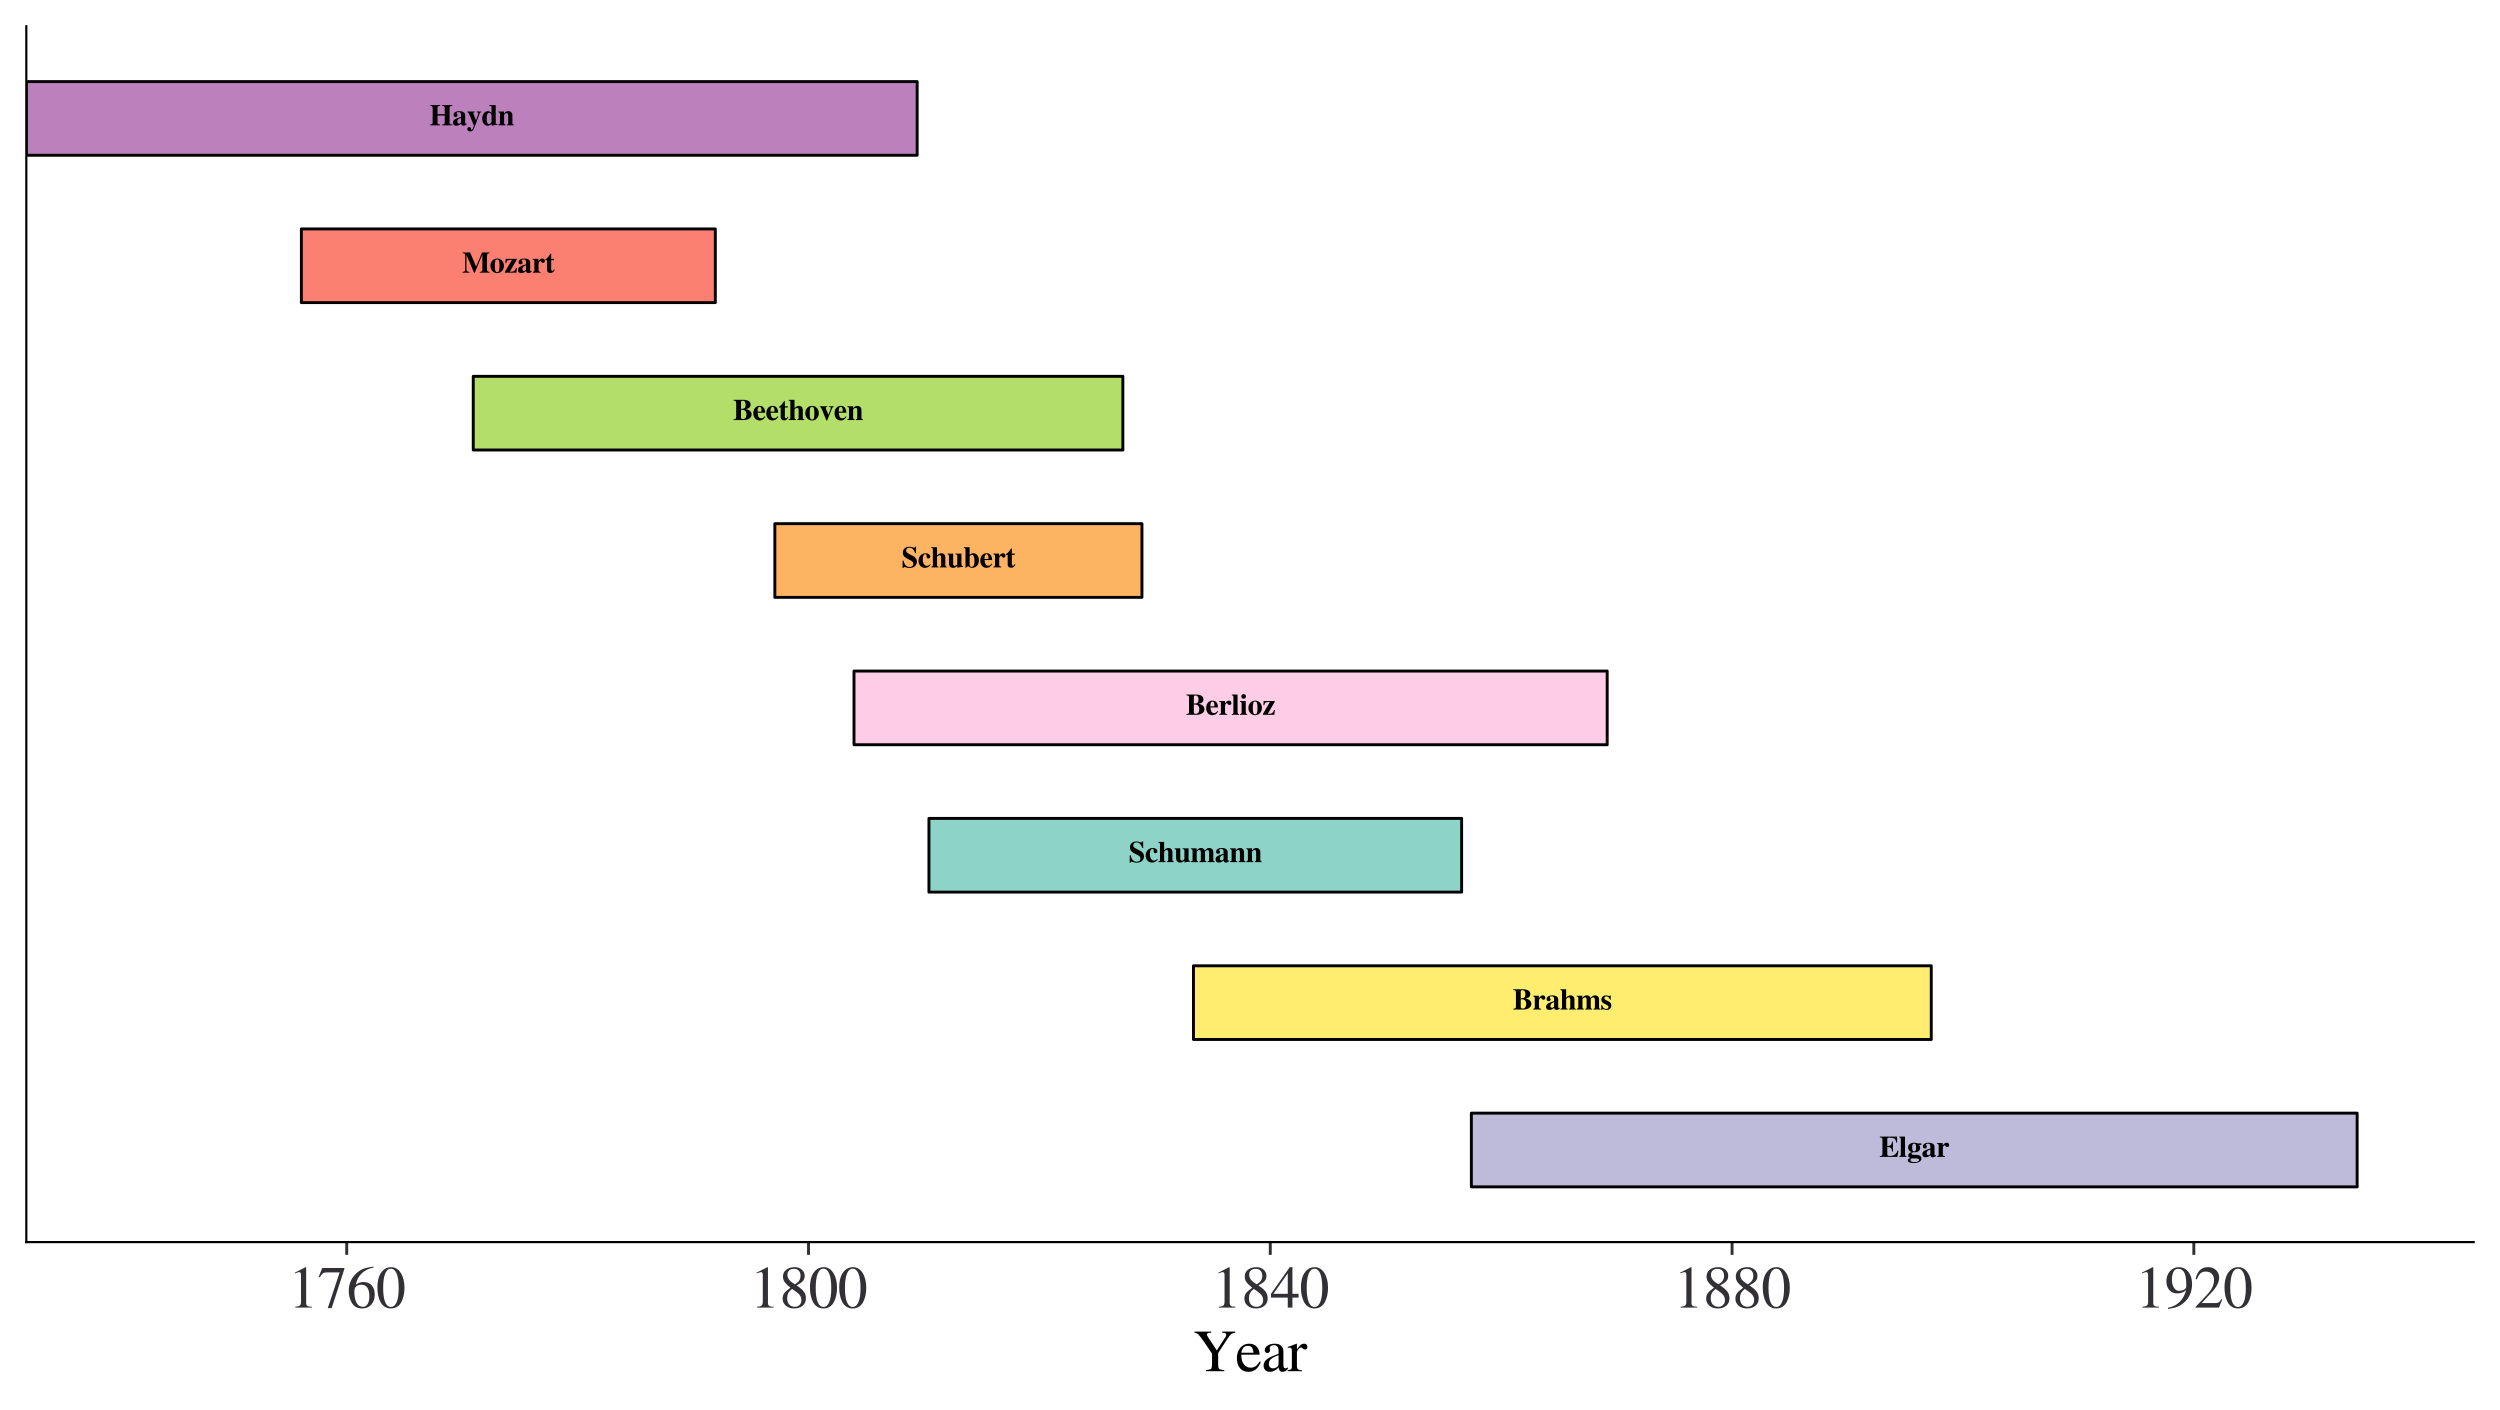 <?xml version="1.0" encoding="utf-8" standalone="no"?>
<!DOCTYPE svg PUBLIC "-//W3C//DTD SVG 1.1//EN"
  "http://www.w3.org/Graphics/SVG/1.1/DTD/svg11.dtd">
<svg xmlns:xlink="http://www.w3.org/1999/xlink" width="684pt" height="385.84pt" viewBox="0 0 684 385.84" xmlns="http://www.w3.org/2000/svg" version="1.1">
 <defs>
  <style type="text/css">*{stroke-linejoin: round; stroke-linecap: butt}</style>
 </defs>
 <g id="figure_1">
  <g id="patch_1">
   <path d="M 0 385.84 
L 684 385.84 
L 684 0 
L 0 0 
z
" style="fill: #ffffff"/>
  </g>
  <g id="axes_1">
   <g id="patch_2">
    <path d="M 7.2 339.84 
L 676.8 339.84 
L 676.8 7.2 
L 7.2 7.2 
z
" style="fill: #ffffff"/>
   </g>
   <g id="patch_3">
    <path d="M 7.2 42.48 
L 250.933 42.48 
L 250.933 22.32 
L 7.2 22.32 
z
" clip-path="url(#pae2c56af42)" style="fill: #bc80bd; stroke: #000000; stroke-width: 0.8; stroke-linejoin: miter"/>
   </g>
   <g id="patch_4">
    <path d="M 82.454 82.8 
L 195.707 82.8 
L 195.707 62.64 
L 82.454 62.64 
z
" clip-path="url(#pae2c56af42)" style="fill: #fb8072; stroke: #000000; stroke-width: 0.8; stroke-linejoin: miter"/>
   </g>
   <g id="patch_5">
    <path d="M 129.481 123.12 
L 307.213 123.12 
L 307.213 102.96 
L 129.481 102.96 
z
" clip-path="url(#pae2c56af42)" style="fill: #b3de69; stroke: #000000; stroke-width: 0.8; stroke-linejoin: miter"/>
   </g>
   <g id="patch_6">
    <path d="M 212 163.44 
L 312.437 163.44 
L 312.437 143.28 
L 212 143.28 
z
" clip-path="url(#pae2c56af42)" style="fill: #fdb462; stroke: #000000; stroke-width: 0.8; stroke-linejoin: miter"/>
   </g>
   <g id="patch_7">
    <path d="M 233.654 203.76 
L 439.725 203.76 
L 439.725 183.6 
L 233.654 183.6 
z
" clip-path="url(#pae2c56af42)" style="fill: #fccde5; stroke: #000000; stroke-width: 0.8; stroke-linejoin: miter"/>
   </g>
   <g id="patch_8">
    <path d="M 254.158 244.08 
L 399.902 244.08 
L 399.902 223.92 
L 254.158 223.92 
z
" clip-path="url(#pae2c56af42)" style="fill: #8dd3c7; stroke: #000000; stroke-width: 0.8; stroke-linejoin: miter"/>
   </g>
   <g id="patch_9">
    <path d="M 326.533 284.4 
L 528.392 284.4 
L 528.392 264.24 
L 326.533 264.24 
z
" clip-path="url(#pae2c56af42)" style="fill: #ffed6f; stroke: #000000; stroke-width: 0.8; stroke-linejoin: miter"/>
   </g>
   <g id="patch_10">
    <path d="M 402.565 324.72 
L 644.914 324.72 
L 644.914 304.56 
L 402.565 304.56 
z
" clip-path="url(#pae2c56af42)" style="fill: #bebada; stroke: #000000; stroke-width: 0.8; stroke-linejoin: miter"/>
   </g>
   <g id="matplotlib.axis_1">
    <g id="xtick_1">
     <g id="line2d_1">
      <defs>
       <path id="mfb7ffc94b2" d="M 0 0 
L 0 3.5 
" style="stroke: #323034; stroke-width: 0.8"/>
      </defs>
      <g>
       <use xlink:href="#mfb7ffc94b2" x="94.864" y="339.84" style="fill: #323034; stroke: #323034; stroke-width: 0.8"/>
      </g>
     </g>
     <g id="text_1">
      <!-- 1760 -->
      <g style="fill: #323034" transform="translate(78.864 357.767) scale(0.16 -0.16)">
       <defs>
        <path id="STIXGeneral-Regular-31" d="M 2522 0 
L 755 0 
L 755 96 
Q 1107 115 1235 227 
Q 1363 339 1363 608 
L 1363 3482 
Q 1363 3795 1171 3795 
Q 1082 3795 883 3718 
L 710 3654 
L 710 3744 
L 1856 4326 
L 1914 4307 
L 1914 486 
Q 1914 275 2042 185 
Q 2170 96 2522 96 
L 2522 0 
z
" transform="scale(0.016)"/>
        <path id="STIXGeneral-Regular-37" d="M 2874 4134 
L 1517 -51 
L 1101 -51 
L 2368 3763 
L 992 3763 
Q 717 3763 582 3667 
Q 448 3571 243 3238 
L 128 3296 
L 512 4237 
L 2874 4237 
L 2874 4134 
z
" transform="scale(0.016)"/>
        <path id="STIXGeneral-Regular-36" d="M 2854 4378 
L 2867 4275 
Q 2112 4154 1606 3664 
Q 1101 3174 973 2451 
Q 1344 2739 1786 2739 
Q 2349 2739 2672 2380 
Q 2995 2022 2995 1402 
Q 2995 774 2669 378 
Q 2291 -90 1651 -90 
Q 870 -90 518 557 
Q 218 1107 218 1786 
Q 218 2835 915 3552 
Q 1312 3962 1731 4131 
Q 2150 4301 2854 4378 
z
M 2419 1203 
Q 2419 2445 1555 2445 
Q 1235 2445 1024 2275 
Q 813 2106 813 1702 
Q 813 954 1046 522 
Q 1280 90 1722 90 
Q 2061 90 2240 394 
Q 2419 698 2419 1203 
z
" transform="scale(0.016)"/>
        <path id="STIXGeneral-Regular-30" d="M 3046 2112 
Q 3046 1683 2963 1302 
Q 2880 922 2717 602 
Q 2554 282 2266 96 
Q 1978 -90 1600 -90 
Q 1210 -90 915 108 
Q 621 307 461 640 
Q 301 973 227 1350 
Q 154 1728 154 2150 
Q 154 2746 301 3222 
Q 448 3699 790 4012 
Q 1133 4326 1626 4326 
Q 2253 4326 2649 3712 
Q 3046 3098 3046 2112 
z
M 2432 2080 
Q 2432 3091 2217 3625 
Q 2003 4160 1587 4160 
Q 1190 4160 979 3622 
Q 768 3085 768 2106 
Q 768 1120 979 598 
Q 1190 77 1600 77 
Q 2003 77 2217 598 
Q 2432 1120 2432 2080 
z
" transform="scale(0.016)"/>
       </defs>
       <use xlink:href="#STIXGeneral-Regular-31"/>
       <use xlink:href="#STIXGeneral-Regular-37" transform="translate(50 0)"/>
       <use xlink:href="#STIXGeneral-Regular-36" transform="translate(100 0)"/>
       <use xlink:href="#STIXGeneral-Regular-30" transform="translate(150 0)"/>
      </g>
     </g>
    </g>
    <g id="xtick_2">
     <g id="line2d_2">
      <g>
       <use xlink:href="#mfb7ffc94b2" x="221.21" y="339.84" style="fill: #323034; stroke: #323034; stroke-width: 0.8"/>
      </g>
     </g>
     <g id="text_2">
      <!-- 1800 -->
      <g style="fill: #323034" transform="translate(205.21 357.767) scale(0.16 -0.16)">
       <defs>
        <path id="STIXGeneral-Regular-38" d="M 2848 992 
Q 2848 499 2505 204 
Q 2163 -90 1587 -90 
Q 1050 -90 704 204 
Q 358 499 358 954 
Q 358 1293 524 1533 
Q 691 1773 1190 2125 
Q 710 2522 553 2765 
Q 397 3008 397 3328 
Q 397 3782 745 4054 
Q 1094 4326 1638 4326 
Q 2106 4326 2410 4060 
Q 2714 3795 2714 3411 
Q 2714 3059 2531 2848 
Q 2349 2637 1856 2374 
Q 2432 1990 2640 1689 
Q 2848 1389 2848 992 
z
M 2272 3411 
Q 2272 3744 2086 3945 
Q 1901 4147 1574 4147 
Q 1248 4147 1059 3977 
Q 870 3808 870 3513 
Q 870 3219 1059 2979 
Q 1248 2739 1670 2490 
Q 1997 2682 2134 2896 
Q 2272 3110 2272 3411 
z
M 1734 1741 
L 1357 1997 
Q 1075 1766 960 1545 
Q 845 1325 845 1011 
Q 845 576 1065 333 
Q 1286 90 1658 90 
Q 1971 90 2166 285 
Q 2362 480 2362 794 
Q 2362 1082 2214 1299 
Q 2067 1517 1734 1741 
z
" transform="scale(0.016)"/>
       </defs>
       <use xlink:href="#STIXGeneral-Regular-31"/>
       <use xlink:href="#STIXGeneral-Regular-38" transform="translate(50 0)"/>
       <use xlink:href="#STIXGeneral-Regular-30" transform="translate(100 0)"/>
       <use xlink:href="#STIXGeneral-Regular-30" transform="translate(150 0)"/>
      </g>
     </g>
    </g>
    <g id="xtick_3">
     <g id="line2d_3">
      <g>
       <use xlink:href="#mfb7ffc94b2" x="347.547" y="339.84" style="fill: #323034; stroke: #323034; stroke-width: 0.8"/>
      </g>
     </g>
     <g id="text_3">
      <!-- 1840 -->
      <g style="fill: #323034" transform="translate(331.547 357.767) scale(0.16 -0.16)">
       <defs>
        <path id="STIXGeneral-Regular-34" d="M 3027 1069 
L 2368 1069 
L 2368 0 
L 1869 0 
L 1869 1069 
L 77 1069 
L 77 1478 
L 2086 4326 
L 2368 4326 
L 2368 1478 
L 3027 1478 
L 3027 1069 
z
M 1869 1478 
L 1869 3674 
L 333 1478 
L 1869 1478 
z
" transform="scale(0.016)"/>
       </defs>
       <use xlink:href="#STIXGeneral-Regular-31"/>
       <use xlink:href="#STIXGeneral-Regular-38" transform="translate(50 0)"/>
       <use xlink:href="#STIXGeneral-Regular-34" transform="translate(100 0)"/>
       <use xlink:href="#STIXGeneral-Regular-30" transform="translate(150 0)"/>
      </g>
     </g>
    </g>
    <g id="xtick_4">
     <g id="line2d_4">
      <g>
       <use xlink:href="#mfb7ffc94b2" x="473.893" y="339.84" style="fill: #323034; stroke: #323034; stroke-width: 0.8"/>
      </g>
     </g>
     <g id="text_4">
      <!-- 1880 -->
      <g style="fill: #323034" transform="translate(457.893 357.767) scale(0.16 -0.16)">
       <use xlink:href="#STIXGeneral-Regular-31"/>
       <use xlink:href="#STIXGeneral-Regular-38" transform="translate(50 0)"/>
       <use xlink:href="#STIXGeneral-Regular-38" transform="translate(100 0)"/>
       <use xlink:href="#STIXGeneral-Regular-30" transform="translate(150 0)"/>
      </g>
     </g>
    </g>
    <g id="xtick_5">
     <g id="line2d_5">
      <g>
       <use xlink:href="#mfb7ffc94b2" x="600.231" y="339.84" style="fill: #323034; stroke: #323034; stroke-width: 0.8"/>
      </g>
     </g>
     <g id="text_5">
      <!-- 1920 -->
      <g style="fill: #323034" transform="translate(584.231 357.767) scale(0.16 -0.16)">
       <defs>
        <path id="STIXGeneral-Regular-39" d="M 378 -141 
L 358 -13 
Q 1094 115 1603 608 
Q 2112 1101 2304 1882 
Q 1933 1517 1344 1517 
Q 826 1517 509 1875 
Q 192 2234 192 2816 
Q 192 3462 573 3894 
Q 954 4326 1523 4326 
Q 2131 4326 2528 3840 
Q 2938 3328 2938 2522 
Q 2938 1958 2742 1462 
Q 2547 966 2170 621 
Q 1773 262 1395 105 
Q 1018 -51 378 -141 
z
M 2317 2272 
L 2317 2522 
Q 2317 4147 1472 4147 
Q 1171 4147 1005 3930 
Q 909 3802 845 3546 
Q 781 3290 781 3034 
Q 781 2464 995 2128 
Q 1210 1792 1568 1792 
Q 1824 1792 2070 1917 
Q 2317 2042 2317 2272 
z
" transform="scale(0.016)"/>
        <path id="STIXGeneral-Regular-32" d="M 3034 877 
L 2688 0 
L 186 0 
L 186 77 
L 1325 1286 
Q 1773 1754 1965 2144 
Q 2157 2534 2157 2950 
Q 2157 3379 1920 3616 
Q 1683 3853 1267 3853 
Q 922 3853 720 3673 
Q 518 3494 326 3021 
L 192 3053 
Q 301 3648 630 3987 
Q 960 4326 1523 4326 
Q 2054 4326 2380 4006 
Q 2707 3686 2707 3200 
Q 2707 2477 1888 1613 
L 832 486 
L 2330 486 
Q 2541 486 2665 569 
Q 2790 653 2944 915 
L 3034 877 
z
" transform="scale(0.016)"/>
       </defs>
       <use xlink:href="#STIXGeneral-Regular-31"/>
       <use xlink:href="#STIXGeneral-Regular-39" transform="translate(50 0)"/>
       <use xlink:href="#STIXGeneral-Regular-32" transform="translate(100 0)"/>
       <use xlink:href="#STIXGeneral-Regular-30" transform="translate(150 0)"/>
      </g>
     </g>
    </g>
    <g id="text_6">
     <!-- Year -->
     <g transform="translate(326.455 375.168) scale(0.16 -0.16)">
      <defs>
       <path id="STIXGeneral-Regular-59" d="M 4499 4237 
L 4499 4115 
Q 4218 4090 4054 3955 
Q 3891 3821 3616 3398 
L 2669 1939 
L 2669 710 
Q 2669 346 2790 243 
Q 2912 141 3328 122 
L 3328 0 
L 1370 0 
L 1370 122 
Q 1805 154 1910 259 
Q 2016 365 2016 787 
L 2016 1882 
L 1178 3110 
Q 742 3750 556 3926 
Q 371 4102 141 4115 
L 141 4237 
L 1926 4237 
L 1926 4115 
L 1773 4109 
Q 1472 4102 1472 3942 
Q 1472 3808 1587 3642 
L 2522 2227 
L 3450 3648 
Q 3539 3782 3539 3917 
Q 3533 4026 3440 4067 
Q 3347 4109 3104 4115 
L 3104 4237 
L 4499 4237 
z
" transform="scale(0.016)"/>
       <path id="STIXGeneral-Regular-65" d="M 2611 1050 
L 2714 1005 
Q 2330 -64 1376 -64 
Q 813 -64 486 329 
Q 160 723 160 1389 
Q 160 2074 525 2509 
Q 890 2944 1485 2944 
Q 2061 2944 2374 2502 
Q 2560 2246 2592 1773 
L 621 1773 
Q 646 1370 700 1158 
Q 755 947 915 730 
Q 1184 378 1626 378 
Q 1939 378 2153 531 
Q 2368 685 2611 1050 
z
M 634 1978 
L 1939 1978 
Q 1882 2381 1750 2547 
Q 1619 2714 1312 2714 
Q 1043 2714 864 2525 
Q 685 2336 634 1978 
z
" transform="scale(0.016)"/>
       <path id="STIXGeneral-Regular-61" d="M 2829 422 
L 2829 243 
Q 2586 -64 2253 -64 
Q 1888 -64 1843 403 
L 1837 403 
Q 1427 -64 909 -64 
Q 608 -64 422 112 
Q 237 288 237 602 
Q 237 1050 685 1350 
Q 992 1555 1837 1869 
L 1837 2214 
Q 1837 2502 1699 2646 
Q 1562 2790 1338 2790 
Q 1146 2790 1018 2697 
Q 890 2605 890 2477 
Q 890 2419 909 2348 
Q 928 2278 928 2208 
Q 928 2112 841 2029 
Q 755 1946 634 1946 
Q 525 1946 441 2029 
Q 358 2112 358 2240 
Q 358 2547 685 2752 
Q 986 2944 1421 2944 
Q 1939 2944 2176 2656 
Q 2291 2522 2323 2384 
Q 2355 2246 2355 1946 
L 2355 723 
Q 2355 301 2554 301 
Q 2682 301 2829 422 
z
M 1837 813 
L 1837 1715 
Q 1248 1510 1018 1293 
Q 800 1094 800 800 
Q 800 557 921 432 
Q 1043 307 1242 307 
Q 1453 307 1613 410 
Q 1747 506 1792 589 
Q 1837 672 1837 813 
z
" transform="scale(0.016)"/>
       <path id="STIXGeneral-Regular-72" d="M 1024 2931 
L 1024 2342 
Q 1267 2688 1430 2816 
Q 1594 2944 1792 2944 
Q 1958 2944 2051 2854 
Q 2144 2765 2144 2605 
Q 2144 2470 2077 2393 
Q 2010 2317 1894 2317 
Q 1773 2317 1638 2445 
Q 1536 2541 1472 2541 
Q 1338 2541 1181 2355 
Q 1024 2170 1024 2016 
L 1024 576 
Q 1024 301 1133 205 
Q 1242 109 1568 96 
L 1568 0 
L 32 0 
L 32 96 
Q 339 154 412 224 
Q 486 294 486 538 
L 486 2138 
Q 486 2349 438 2435 
Q 390 2522 269 2522 
Q 166 2522 45 2496 
L 45 2598 
Q 448 2726 992 2944 
L 1024 2931 
z
" transform="scale(0.016)"/>
      </defs>
      <use xlink:href="#STIXGeneral-Regular-59"/>
      <use xlink:href="#STIXGeneral-Regular-65" transform="translate(72.2 0)"/>
      <use xlink:href="#STIXGeneral-Regular-61" transform="translate(116.6 0)"/>
      <use xlink:href="#STIXGeneral-Regular-72" transform="translate(161 0)"/>
     </g>
    </g>
   </g>
   <g id="matplotlib.axis_2"/>
   <g id="patch_11">
    <path d="M 7.2 339.84 
L 7.2 7.2 
" style="fill: none; stroke: #000000; stroke-width: 0.6; stroke-linejoin: miter; stroke-linecap: square"/>
   </g>
   <g id="patch_12">
    <path d="M 7.2 339.84 
L 676.8 339.84 
" style="fill: none; stroke: #000000; stroke-width: 0.6; stroke-linejoin: miter; stroke-linecap: square"/>
   </g>
   <g id="text_7">
    <!-- Haydn -->
    <g transform="translate(117.507 34.284) scale(0.08 -0.08)">
     <defs>
      <path id="STIXGeneral-Bold-48" d="M 4858 0 
L 2688 0 
L 2688 160 
Q 3034 198 3146 291 
Q 3258 384 3258 627 
L 3258 2086 
L 1715 2086 
L 1715 627 
Q 1715 371 1824 284 
Q 1933 198 2285 160 
L 2285 0 
L 134 0 
L 134 160 
Q 474 205 576 291 
Q 678 378 678 627 
L 678 3693 
Q 678 3955 569 4044 
Q 461 4134 134 4166 
L 134 4326 
L 2285 4326 
L 2285 4166 
Q 1946 4141 1830 4048 
Q 1715 3955 1715 3693 
L 1715 2387 
L 3258 2387 
L 3258 3693 
Q 3258 3955 3142 4048 
Q 3027 4141 2688 4166 
L 2688 4326 
L 4858 4326 
L 4858 4166 
Q 4531 4141 4412 4045 
Q 4294 3949 4294 3693 
L 4294 627 
Q 4294 378 4400 291 
Q 4506 205 4858 160 
L 4858 0 
z
" transform="scale(0.016)"/>
      <path id="STIXGeneral-Bold-61" d="M 3027 410 
L 3123 275 
Q 2784 -90 2406 -90 
Q 2170 -90 2051 9 
Q 1933 109 1882 352 
Q 1395 -90 864 -90 
Q 544 -90 352 80 
Q 160 250 160 589 
Q 160 1018 589 1306 
Q 909 1517 1875 1792 
L 1875 2227 
Q 1875 2541 1756 2681 
Q 1638 2822 1357 2822 
Q 1178 2822 1059 2758 
Q 941 2694 941 2586 
Q 941 2515 1011 2438 
Q 1133 2291 1133 2170 
Q 1133 2003 1011 1894 
Q 890 1786 698 1786 
Q 499 1786 390 1901 
Q 282 2016 282 2221 
Q 282 2598 618 2812 
Q 954 3027 1504 3027 
Q 2093 3027 2425 2803 
Q 2758 2579 2758 2170 
L 2758 499 
Q 2758 320 2893 320 
Q 2938 320 2963 346 
L 3027 410 
z
M 1875 621 
L 1875 1568 
Q 1094 1350 1094 794 
Q 1094 589 1187 477 
Q 1280 365 1427 365 
Q 1696 365 1875 621 
z
" transform="scale(0.016)"/>
      <path id="STIXGeneral-Bold-79" d="M 3085 2950 
L 3085 2797 
Q 2931 2778 2854 2710 
Q 2778 2643 2701 2445 
L 1754 -102 
Q 1466 -877 1261 -1101 
Q 1062 -1312 723 -1312 
Q 448 -1312 275 -1171 
Q 102 -1030 102 -806 
Q 102 -621 211 -499 
Q 320 -378 499 -378 
Q 659 -378 771 -474 
Q 883 -570 883 -710 
Q 883 -736 870 -800 
L 864 -838 
Q 864 -883 896 -915 
Q 928 -947 973 -947 
Q 1216 -947 1395 -422 
L 1510 -83 
L 749 1773 
Q 435 2547 320 2707 
Q 269 2771 102 2797 
L 102 2950 
L 1696 2950 
L 1696 2797 
L 1594 2790 
Q 1363 2771 1363 2630 
Q 1363 2586 1491 2259 
L 1952 1069 
L 2387 2272 
Q 2458 2477 2458 2586 
Q 2458 2701 2387 2745 
Q 2317 2790 2112 2797 
L 2112 2950 
L 3085 2950 
z
" transform="scale(0.016)"/>
      <path id="STIXGeneral-Bold-64" d="M 3418 128 
L 3021 77 
Q 2496 6 2170 -83 
L 2170 333 
Q 1946 96 1760 3 
Q 1574 -90 1318 -90 
Q 813 -90 486 332 
Q 160 755 160 1414 
Q 160 2112 509 2569 
Q 858 3027 1389 3027 
Q 1606 3027 1776 2940 
Q 1946 2854 2150 2630 
L 2150 3802 
Q 2150 4026 2067 4086 
Q 1984 4147 1664 4173 
L 1664 4326 
L 3040 4326 
L 3040 646 
Q 3040 442 3120 365 
Q 3200 288 3418 275 
L 3418 128 
z
M 2150 717 
L 2150 2272 
Q 2080 2458 1945 2563 
Q 1811 2669 1651 2669 
Q 1107 2669 1107 1466 
Q 1107 269 1606 269 
Q 1837 269 2029 506 
Q 2150 666 2150 717 
z
" transform="scale(0.016)"/>
      <path id="STIXGeneral-Bold-6e" d="M 3450 0 
L 1952 0 
L 1952 154 
Q 2112 173 2179 259 
Q 2246 346 2246 538 
L 2246 2054 
Q 2246 2598 1920 2598 
Q 1690 2598 1472 2381 
Q 1363 2272 1363 2227 
L 1363 538 
Q 1363 352 1430 265 
Q 1498 179 1670 154 
L 1670 0 
L 134 0 
L 134 154 
Q 346 198 410 275 
Q 474 352 474 557 
L 474 2406 
Q 474 2611 410 2688 
Q 346 2765 134 2797 
L 134 2950 
L 1357 2950 
L 1357 2470 
L 1363 2470 
Q 1677 3027 2272 3027 
Q 2669 3027 2902 2780 
Q 3136 2534 3136 2118 
L 3136 538 
Q 3136 320 3200 243 
Q 3264 166 3450 154 
L 3450 0 
z
" transform="scale(0.016)"/>
     </defs>
     <use xlink:href="#STIXGeneral-Bold-48"/>
     <use xlink:href="#STIXGeneral-Bold-61" transform="translate(77.8 0)"/>
     <use xlink:href="#STIXGeneral-Bold-79" transform="translate(127.8 0)"/>
     <use xlink:href="#STIXGeneral-Bold-64" transform="translate(177.8 0)"/>
     <use xlink:href="#STIXGeneral-Bold-6e" transform="translate(233.4 0)"/>
    </g>
   </g>
   <g id="text_8">
    <!-- Mozart -->
    <g transform="translate(126.42 74.604) scale(0.08 -0.08)">
     <defs>
      <path id="STIXGeneral-Bold-4d" d="M 5894 0 
L 3770 0 
L 3770 160 
Q 4122 192 4230 301 
Q 4339 410 4339 698 
L 4339 3872 
L 2726 0 
L 2554 0 
L 941 3802 
L 941 826 
Q 941 454 1069 320 
Q 1197 186 1587 160 
L 1587 0 
L 90 0 
L 90 160 
Q 467 198 569 291 
Q 672 384 672 691 
L 672 3693 
Q 672 3955 563 4048 
Q 454 4141 102 4166 
L 102 4326 
L 1722 4326 
L 2995 1306 
L 4282 4326 
L 5894 4326 
L 5894 4166 
Q 5542 4141 5436 4022 
Q 5331 3904 5331 3546 
L 5331 806 
Q 5331 442 5427 317 
Q 5523 192 5894 160 
L 5894 0 
z
" transform="scale(0.016)"/>
      <path id="STIXGeneral-Bold-6f" d="M 3046 1466 
Q 3046 794 2633 352 
Q 2221 -90 1600 -90 
Q 992 -90 576 348 
Q 160 787 160 1459 
Q 160 2157 573 2592 
Q 986 3027 1626 3027 
Q 2234 3027 2640 2585 
Q 3046 2144 3046 1466 
z
M 2106 1395 
Q 2106 2214 1997 2521 
Q 1888 2829 1606 2829 
Q 1312 2829 1206 2525 
Q 1101 2221 1101 1395 
Q 1101 698 1216 403 
Q 1331 109 1606 109 
Q 1882 109 1994 393 
Q 2106 678 2106 1395 
z
" transform="scale(0.016)"/>
      <path id="STIXGeneral-Bold-7a" d="M 2688 1024 
L 2586 0 
L 134 0 
L 134 160 
L 1632 2746 
Q 954 2746 742 2624 
Q 531 2502 410 2042 
L 243 2042 
L 288 2950 
L 2662 2950 
L 2662 2784 
L 1184 205 
L 1370 205 
Q 1760 205 1955 285 
Q 2150 365 2310 582 
Q 2438 774 2509 1024 
L 2688 1024 
z
" transform="scale(0.016)"/>
      <path id="STIXGeneral-Bold-72" d="M 1395 2950 
L 1395 2426 
Q 1619 2752 1817 2889 
Q 2016 3027 2259 3027 
Q 2483 3027 2630 2883 
Q 2778 2739 2778 2522 
Q 2778 2330 2666 2208 
Q 2554 2086 2374 2086 
Q 2138 2086 1990 2330 
Q 1901 2477 1811 2477 
Q 1645 2477 1533 2285 
Q 1421 2093 1421 1811 
L 1421 678 
Q 1421 371 1507 272 
Q 1594 173 1882 154 
L 1882 0 
L 186 0 
L 186 154 
Q 397 192 464 265 
Q 531 339 531 538 
L 531 2387 
Q 531 2611 460 2688 
Q 390 2765 179 2797 
L 179 2950 
L 1395 2950 
z
" transform="scale(0.016)"/>
      <path id="STIXGeneral-Bold-74" d="M 1965 717 
L 2125 646 
Q 1926 250 1712 86 
Q 1498 -77 1178 -77 
Q 845 -77 653 105 
Q 461 288 461 608 
L 461 2669 
L 122 2669 
L 122 2842 
Q 435 3053 646 3299 
Q 858 3546 1190 4032 
L 1350 4032 
L 1350 2950 
L 1958 2950 
L 1958 2669 
L 1350 2669 
L 1350 762 
Q 1350 378 1600 378 
Q 1786 378 1965 717 
z
" transform="scale(0.016)"/>
     </defs>
     <use xlink:href="#STIXGeneral-Bold-4d"/>
     <use xlink:href="#STIXGeneral-Bold-6f" transform="translate(94.4 0)"/>
     <use xlink:href="#STIXGeneral-Bold-7a" transform="translate(144.4 0)"/>
     <use xlink:href="#STIXGeneral-Bold-61" transform="translate(188.8 0)"/>
     <use xlink:href="#STIXGeneral-Bold-72" transform="translate(238.8 0)"/>
     <use xlink:href="#STIXGeneral-Bold-74" transform="translate(283.2 0)"/>
    </g>
   </g>
   <g id="text_9">
    <!-- Beethoven -->
    <g transform="translate(200.571 114.924) scale(0.08 -0.08)">
     <defs>
      <path id="STIXGeneral-Bold-42" d="M 2726 2336 
L 2726 2330 
Q 3270 2259 3616 1955 
Q 3962 1651 3962 1203 
Q 3962 672 3501 336 
Q 3040 0 2208 0 
L 102 0 
L 102 160 
Q 454 198 560 294 
Q 666 390 666 659 
L 666 3648 
Q 666 3930 547 4035 
Q 429 4141 102 4166 
L 102 4326 
L 2131 4326 
Q 2906 4326 3325 4060 
Q 3744 3795 3744 3302 
Q 3744 2925 3507 2685 
Q 3270 2445 2726 2336 
z
M 1690 3789 
L 1690 2387 
Q 2272 2387 2480 2579 
Q 2688 2771 2688 3258 
Q 2688 4134 2054 4134 
Q 1862 4134 1776 4054 
Q 1690 3974 1690 3789 
z
M 1690 2195 
L 1690 627 
Q 1690 397 1786 301 
Q 1882 205 2093 205 
Q 2464 205 2662 461 
Q 2861 717 2861 1203 
Q 2861 2195 1856 2195 
L 1690 2195 
z
" transform="scale(0.016)"/>
      <path id="STIXGeneral-Bold-65" d="M 2579 806 
L 2733 717 
Q 2451 269 2166 89 
Q 1882 -90 1466 -90 
Q 890 -90 525 342 
Q 160 774 160 1434 
Q 160 2150 528 2588 
Q 896 3027 1498 3027 
Q 2029 3027 2317 2707 
Q 2656 2336 2694 1568 
L 1082 1568 
Q 1101 1299 1133 1116 
Q 1165 934 1241 748 
Q 1318 563 1468 467 
Q 1619 371 1843 371 
Q 2048 371 2214 470 
Q 2381 570 2579 806 
z
M 1907 1805 
L 1907 1939 
Q 1907 2406 1850 2528 
Q 1773 2688 1699 2758 
Q 1626 2829 1498 2829 
Q 1267 2829 1158 2595 
Q 1050 2362 1050 1805 
L 1907 1805 
z
" transform="scale(0.016)"/>
      <path id="STIXGeneral-Bold-68" d="M 3418 0 
L 1920 0 
L 1920 154 
Q 2080 173 2147 259 
Q 2214 346 2214 544 
L 2214 1978 
Q 2214 2323 2144 2460 
Q 2074 2598 1888 2598 
Q 1658 2598 1440 2381 
Q 1331 2272 1331 2227 
L 1331 544 
Q 1331 346 1395 262 
Q 1459 179 1638 154 
L 1638 0 
L 102 0 
L 102 154 
Q 333 198 387 256 
Q 442 314 442 570 
L 442 3782 
Q 442 4006 384 4067 
Q 326 4128 96 4173 
L 96 4326 
L 1331 4326 
L 1331 2534 
Q 1747 3027 2272 3027 
Q 2656 3027 2880 2784 
Q 3104 2541 3104 2157 
L 3104 557 
Q 3104 339 3177 246 
Q 3251 154 3418 154 
L 3418 0 
z
" transform="scale(0.016)"/>
      <path id="STIXGeneral-Bold-76" d="M 3104 2950 
L 3104 2797 
Q 2950 2784 2886 2723 
Q 2822 2662 2733 2445 
L 1709 -90 
L 1542 -90 
L 774 1805 
Q 474 2547 352 2707 
Q 301 2771 134 2797 
L 134 2950 
L 1734 2950 
L 1734 2797 
L 1619 2784 
Q 1395 2758 1395 2630 
Q 1395 2573 1453 2432 
L 1958 1133 
L 2419 2298 
Q 2490 2464 2490 2586 
Q 2490 2701 2416 2742 
Q 2342 2784 2138 2797 
L 2138 2950 
L 3104 2950 
z
" transform="scale(0.016)"/>
     </defs>
     <use xlink:href="#STIXGeneral-Bold-42"/>
     <use xlink:href="#STIXGeneral-Bold-65" transform="translate(66.7 0)"/>
     <use xlink:href="#STIXGeneral-Bold-65" transform="translate(111.1 0)"/>
     <use xlink:href="#STIXGeneral-Bold-74" transform="translate(155.5 0)"/>
     <use xlink:href="#STIXGeneral-Bold-68" transform="translate(188.8 0)"/>
     <use xlink:href="#STIXGeneral-Bold-6f" transform="translate(244.4 0)"/>
     <use xlink:href="#STIXGeneral-Bold-76" transform="translate(294.4 0)"/>
     <use xlink:href="#STIXGeneral-Bold-65" transform="translate(344.4 0)"/>
     <use xlink:href="#STIXGeneral-Bold-6e" transform="translate(388.8 0)"/>
    </g>
   </g>
   <g id="text_10">
    <!-- Schubert -->
    <g transform="translate(246.663 155.244) scale(0.08 -0.08)">
     <defs>
      <path id="STIXGeneral-Bold-53" d="M 3098 3034 
L 2918 3034 
Q 2752 3578 2470 3866 
Q 2125 4224 1683 4224 
Q 1357 4224 1168 4048 
Q 979 3872 979 3590 
Q 979 3360 1113 3213 
Q 1248 3066 1638 2861 
Q 1754 2797 2077 2633 
Q 2400 2470 2586 2368 
Q 2899 2195 3091 1897 
Q 3283 1600 3283 1242 
Q 3283 634 2844 256 
Q 2406 -122 1696 -122 
Q 1306 -122 864 32 
Q 666 96 602 96 
Q 525 96 480 48 
Q 435 0 410 -122 
L 224 -122 
L 224 1466 
L 410 1466 
Q 557 851 794 550 
Q 1158 90 1715 90 
Q 2086 90 2304 285 
Q 2522 480 2522 813 
Q 2522 1120 2157 1376 
Q 1997 1491 1376 1792 
Q 806 2067 544 2368 
Q 282 2669 282 3136 
Q 282 3744 656 4083 
Q 1030 4422 1683 4422 
Q 2035 4422 2432 4275 
Q 2624 4211 2701 4211 
Q 2790 4211 2832 4256 
Q 2874 4301 2906 4429 
L 3098 4429 
L 3098 3034 
z
" transform="scale(0.016)"/>
      <path id="STIXGeneral-Bold-63" d="M 2637 698 
L 2752 582 
Q 2490 224 2202 67 
Q 1914 -90 1530 -90 
Q 922 -90 541 326 
Q 160 742 160 1421 
Q 160 2125 595 2576 
Q 1030 3027 1677 3027 
Q 2099 3027 2380 2828 
Q 2662 2630 2662 2323 
Q 2662 2138 2544 2026 
Q 2426 1914 2227 1914 
Q 2061 1914 1965 2035 
Q 1869 2157 1869 2381 
Q 1869 2496 1865 2547 
Q 1862 2598 1849 2665 
Q 1837 2733 1811 2761 
Q 1786 2790 1731 2809 
Q 1677 2829 1600 2829 
Q 1357 2829 1209 2544 
Q 1062 2259 1062 1747 
Q 1062 1094 1299 716 
Q 1536 339 1952 339 
Q 2323 339 2637 698 
z
" transform="scale(0.016)"/>
      <path id="STIXGeneral-Bold-75" d="M 3443 128 
L 3040 83 
Q 2509 26 2195 -83 
L 2195 333 
Q 1946 96 1738 3 
Q 1530 -90 1267 -90 
Q 864 -90 640 153 
Q 416 397 416 838 
L 416 2381 
Q 416 2605 358 2681 
Q 301 2758 102 2797 
L 102 2950 
L 1306 2950 
L 1306 813 
Q 1306 326 1664 326 
Q 1914 326 2189 627 
L 2189 2394 
Q 2189 2611 2112 2694 
Q 2035 2778 1798 2797 
L 1798 2950 
L 3078 2950 
L 3078 672 
Q 3078 461 3155 371 
Q 3232 282 3443 275 
L 3443 128 
z
" transform="scale(0.016)"/>
      <path id="STIXGeneral-Bold-62" d="M 1350 4326 
L 1350 2669 
Q 1690 3027 2131 3027 
Q 2662 3027 2998 2611 
Q 3334 2195 3334 1530 
Q 3334 806 2931 358 
Q 2528 -90 1888 -90 
Q 1440 -90 1043 275 
L 538 -83 
L 461 -83 
L 461 3802 
Q 461 3994 397 4061 
Q 333 4128 109 4173 
L 109 4326 
L 1350 4326 
z
M 1350 2304 
L 1350 621 
Q 1350 390 1472 252 
Q 1594 115 1792 115 
Q 2394 115 2394 1414 
Q 2394 2682 1798 2682 
Q 1638 2682 1536 2595 
Q 1434 2509 1350 2304 
z
" transform="scale(0.016)"/>
     </defs>
     <use xlink:href="#STIXGeneral-Bold-53"/>
     <use xlink:href="#STIXGeneral-Bold-63" transform="translate(55.6 0)"/>
     <use xlink:href="#STIXGeneral-Bold-68" transform="translate(100 0)"/>
     <use xlink:href="#STIXGeneral-Bold-75" transform="translate(155.6 0)"/>
     <use xlink:href="#STIXGeneral-Bold-62" transform="translate(211.2 0)"/>
     <use xlink:href="#STIXGeneral-Bold-65" transform="translate(266.8 0)"/>
     <use xlink:href="#STIXGeneral-Bold-72" transform="translate(311.2 0)"/>
     <use xlink:href="#STIXGeneral-Bold-74" transform="translate(355.6 0)"/>
    </g>
   </g>
   <g id="text_11">
    <!-- Berlioz -->
    <g transform="translate(324.469 195.564) scale(0.08 -0.08)">
     <defs>
      <path id="STIXGeneral-Bold-6c" d="M 1638 0 
L 102 0 
L 102 154 
Q 429 179 429 557 
L 429 3757 
Q 429 4147 96 4173 
L 96 4326 
L 1318 4326 
L 1318 557 
Q 1318 346 1395 253 
Q 1472 160 1638 154 
L 1638 0 
z
" transform="scale(0.016)"/>
      <path id="STIXGeneral-Bold-69" d="M 1376 3923 
Q 1376 3712 1232 3571 
Q 1088 3430 877 3430 
Q 666 3430 525 3571 
Q 384 3712 384 3923 
Q 384 4134 528 4278 
Q 672 4422 890 4422 
Q 1088 4422 1232 4275 
Q 1376 4128 1376 3923 
z
M 1638 0 
L 102 0 
L 102 154 
Q 326 205 384 275 
Q 442 346 442 563 
L 442 2387 
Q 442 2598 374 2675 
Q 307 2752 96 2797 
L 96 2950 
L 1331 2950 
L 1331 544 
Q 1331 339 1398 259 
Q 1466 179 1638 154 
L 1638 0 
z
" transform="scale(0.016)"/>
     </defs>
     <use xlink:href="#STIXGeneral-Bold-42"/>
     <use xlink:href="#STIXGeneral-Bold-65" transform="translate(66.7 0)"/>
     <use xlink:href="#STIXGeneral-Bold-72" transform="translate(111.1 0)"/>
     <use xlink:href="#STIXGeneral-Bold-6c" transform="translate(155.5 0)"/>
     <use xlink:href="#STIXGeneral-Bold-69" transform="translate(183.3 0)"/>
     <use xlink:href="#STIXGeneral-Bold-6f" transform="translate(211.1 0)"/>
     <use xlink:href="#STIXGeneral-Bold-7a" transform="translate(261.1 0)"/>
    </g>
   </g>
   <g id="text_12">
    <!-- Schumann -->
    <g transform="translate(308.803 235.884) scale(0.08 -0.08)">
     <defs>
      <path id="STIXGeneral-Bold-6d" d="M 5210 0 
L 3693 0 
L 3693 154 
Q 3872 166 3936 246 
Q 4000 326 4000 531 
L 4000 1990 
Q 4000 2598 3661 2598 
Q 3475 2598 3290 2438 
Q 3232 2394 3174 2323 
Q 3117 2253 3117 2227 
L 3117 531 
Q 3117 346 3181 259 
Q 3245 173 3411 154 
L 3411 0 
L 1926 0 
L 1926 154 
Q 2099 166 2163 249 
Q 2227 333 2227 531 
L 2227 2067 
Q 2227 2355 2147 2476 
Q 2067 2598 1882 2598 
Q 1760 2598 1552 2454 
Q 1344 2310 1344 2202 
L 1344 531 
Q 1344 346 1405 262 
Q 1466 179 1632 154 
L 1632 0 
L 102 0 
L 102 154 
Q 314 192 384 272 
Q 454 352 454 550 
L 454 2387 
Q 454 2611 384 2688 
Q 314 2765 96 2797 
L 96 2950 
L 1325 2950 
L 1325 2470 
L 1344 2470 
Q 1530 2765 1744 2896 
Q 1958 3027 2266 3027 
Q 2566 3027 2752 2899 
Q 2938 2771 3085 2470 
Q 3334 2778 3542 2902 
Q 3750 3027 4026 3027 
Q 4422 3027 4656 2784 
Q 4890 2541 4890 2118 
L 4890 531 
Q 4890 326 4957 243 
Q 5024 160 5210 154 
L 5210 0 
z
" transform="scale(0.016)"/>
     </defs>
     <use xlink:href="#STIXGeneral-Bold-53"/>
     <use xlink:href="#STIXGeneral-Bold-63" transform="translate(55.6 0)"/>
     <use xlink:href="#STIXGeneral-Bold-68" transform="translate(100 0)"/>
     <use xlink:href="#STIXGeneral-Bold-75" transform="translate(155.6 0)"/>
     <use xlink:href="#STIXGeneral-Bold-6d" transform="translate(211.2 0)"/>
     <use xlink:href="#STIXGeneral-Bold-61" transform="translate(294.5 0)"/>
     <use xlink:href="#STIXGeneral-Bold-6e" transform="translate(344.5 0)"/>
     <use xlink:href="#STIXGeneral-Bold-6e" transform="translate(400.1 0)"/>
    </g>
   </g>
   <g id="text_13">
    <!-- Brahms -->
    <g transform="translate(413.906 276.204) scale(0.08 -0.08)">
     <defs>
      <path id="STIXGeneral-Bold-73" d="M 2176 2086 
L 2016 2086 
Q 1894 2445 1715 2611 
Q 1498 2816 1235 2816 
Q 1056 2816 934 2710 
Q 813 2605 813 2445 
Q 813 2278 957 2147 
Q 1101 2016 1427 1882 
Q 1907 1683 2108 1452 
Q 2310 1222 2310 883 
Q 2310 454 2035 182 
Q 1760 -90 1325 -90 
Q 992 -90 634 58 
Q 538 96 486 96 
Q 416 96 320 -83 
L 160 -83 
L 160 973 
L 339 973 
Q 544 128 1216 128 
Q 1434 128 1565 243 
Q 1696 358 1696 544 
Q 1696 698 1555 829 
Q 1414 960 1082 1101 
Q 602 1306 387 1539 
Q 173 1773 173 2093 
Q 173 2496 457 2761 
Q 742 3027 1178 3027 
Q 1395 3027 1677 2931 
Q 1818 2886 1875 2886 
Q 1984 2886 2035 3014 
L 2176 3014 
L 2176 2086 
z
" transform="scale(0.016)"/>
     </defs>
     <use xlink:href="#STIXGeneral-Bold-42"/>
     <use xlink:href="#STIXGeneral-Bold-72" transform="translate(66.7 0)"/>
     <use xlink:href="#STIXGeneral-Bold-61" transform="translate(111.1 0)"/>
     <use xlink:href="#STIXGeneral-Bold-68" transform="translate(161.1 0)"/>
     <use xlink:href="#STIXGeneral-Bold-6d" transform="translate(216.7 0)"/>
     <use xlink:href="#STIXGeneral-Bold-73" transform="translate(300 0)"/>
    </g>
   </g>
   <g id="text_14">
    <!-- Elgar -->
    <g transform="translate(514.184 316.52) scale(0.08 -0.08)">
     <defs>
      <path id="STIXGeneral-Bold-45" d="M 4102 1331 
L 3846 0 
L 102 0 
L 102 160 
Q 448 198 557 294 
Q 666 390 666 646 
L 666 3712 
Q 666 3955 550 4051 
Q 435 4147 102 4166 
L 102 4326 
L 3795 4326 
L 3795 3040 
L 3635 3040 
Q 3526 3680 3216 3894 
Q 2906 4109 2118 4109 
Q 1875 4109 1788 4032 
Q 1702 3955 1702 3763 
L 1702 2323 
Q 2221 2330 2451 2531 
Q 2682 2733 2739 3277 
L 2906 3277 
L 2906 1114 
L 2739 1114 
Q 2694 1677 2464 1891 
Q 2234 2106 1702 2106 
L 1702 557 
Q 1702 352 1814 275 
Q 1926 198 2234 198 
Q 2982 198 3398 544 
Q 3558 672 3667 838 
Q 3776 1005 3923 1331 
L 4102 1331 
z
" transform="scale(0.016)"/>
      <path id="STIXGeneral-Bold-67" d="M 1626 435 
L 1958 435 
Q 2477 435 2784 227 
Q 3091 19 3091 -333 
Q 3091 -787 2652 -1052 
Q 2214 -1318 1421 -1318 
Q 179 -1318 179 -730 
Q 179 -339 794 -250 
Q 493 -141 381 -25 
Q 269 90 269 275 
Q 269 557 454 733 
Q 640 909 1030 1024 
Q 678 1120 457 1382 
Q 237 1645 237 1997 
Q 237 2464 598 2745 
Q 960 3027 1536 3027 
Q 1869 3027 2253 2886 
L 3078 2886 
L 3078 2547 
L 2566 2547 
Q 2822 2317 2822 1920 
Q 2822 1318 2234 1075 
Q 2080 1011 1971 998 
Q 1862 986 1421 986 
Q 1229 986 1104 899 
Q 979 813 979 672 
Q 979 538 1113 486 
Q 1248 435 1626 435 
z
M 1958 1997 
Q 1958 2445 1859 2637 
Q 1760 2829 1529 2829 
Q 1299 2829 1206 2643 
Q 1114 2458 1114 1990 
Q 1114 1542 1210 1353 
Q 1306 1165 1536 1165 
Q 1766 1165 1862 1353 
Q 1958 1542 1958 1997 
z
M 2016 -333 
L 966 -333 
Q 832 -442 787 -512 
Q 742 -582 742 -685 
Q 742 -1114 1600 -1114 
Q 2061 -1114 2323 -995 
Q 2586 -877 2586 -691 
Q 2586 -333 2016 -333 
z
" transform="scale(0.016)"/>
     </defs>
     <use xlink:href="#STIXGeneral-Bold-45"/>
     <use xlink:href="#STIXGeneral-Bold-6c" transform="translate(66.7 0)"/>
     <use xlink:href="#STIXGeneral-Bold-67" transform="translate(94.5 0)"/>
     <use xlink:href="#STIXGeneral-Bold-61" transform="translate(144.5 0)"/>
     <use xlink:href="#STIXGeneral-Bold-72" transform="translate(194.5 0)"/>
    </g>
   </g>
  </g>
 </g>
 <defs>
  <clipPath id="pae2c56af42">
   <rect x="7.2" y="7.2" width="669.6" height="332.64"/>
  </clipPath>
 </defs>
</svg>